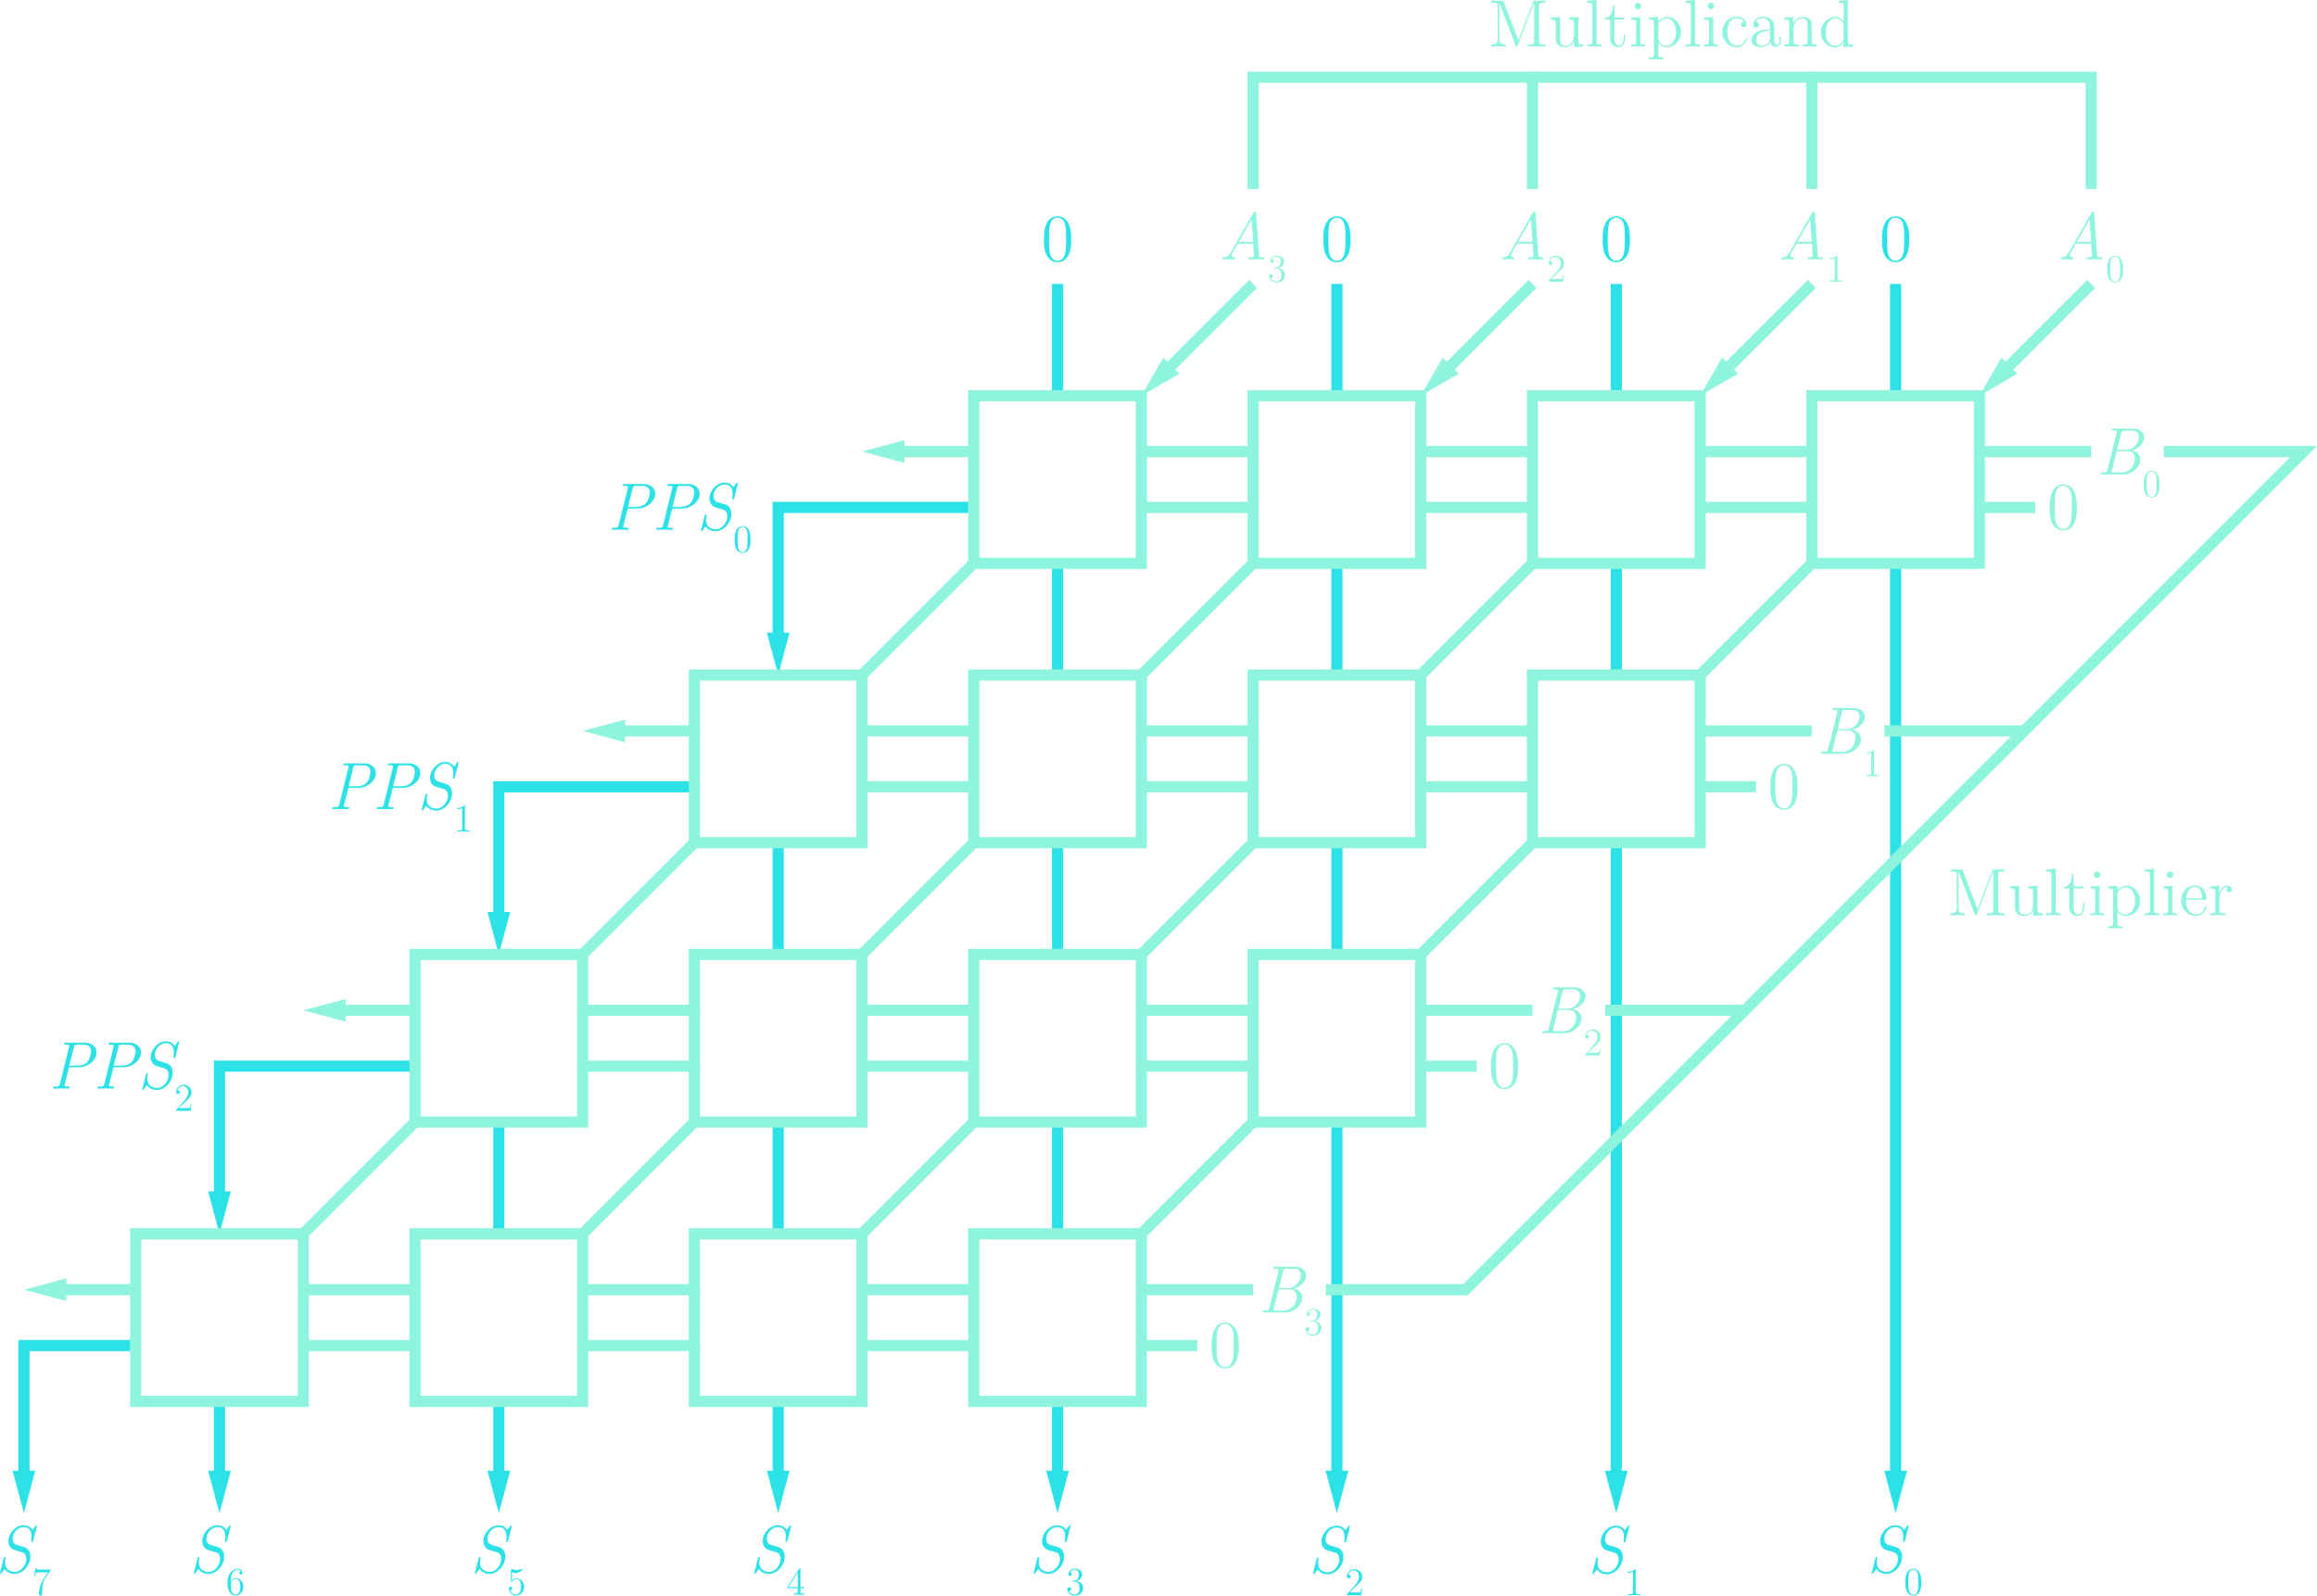 <?xml version="1.0" encoding="utf-8"?>
<!-- Generator: Adobe Illustrator 23.0.3, SVG Export Plug-In . SVG Version: 6.00 Build 0)  -->
<svg version="1.1" xmlns="http://www.w3.org/2000/svg" xmlns:xlink="http://www.w3.org/1999/xlink" x="0px" y="0px"
	 viewBox="0 0 414.697 285.568" style="enable-background:new 0 0 414.697 285.568;" xml:space="preserve">
<style type="text/css">
	.st0{fill:none;stroke:#8FF4DD;stroke-width:2;stroke-miterlimit:10;}
	.st1{fill:none;stroke:#2DE2E6;stroke-width:2;stroke-miterlimit:10;}
	.st2{fill:#2DE2E6;}
	.st3{fill:#8FF4DD;}
</style>
<g id="Layer_2">
	<line class="st0" x1="324.283" y1="100.817" x2="304.283" y2="120.817"/>
	<line class="st0" x1="274.283" y1="150.817" x2="254.283" y2="170.817"/>
	<line class="st0" x1="224.283" y1="200.817" x2="204.283" y2="220.817"/>
	<line class="st0" x1="274.283" y1="100.817" x2="254.283" y2="120.817"/>
	<line class="st0" x1="224.283" y1="150.817" x2="204.283" y2="170.817"/>
	<line class="st0" x1="174.283" y1="200.817" x2="154.283" y2="220.817"/>
	<line class="st0" x1="224.283" y1="100.817" x2="204.283" y2="120.817"/>
	<line class="st0" x1="174.283" y1="150.817" x2="154.283" y2="170.817"/>
	<g>
		<g>
			<line class="st1" x1="39.283" y1="250.817" x2="39.283" y2="264.616"/>
			<g>
				<polygon class="st2" points="37.25,263.229 39.283,270.817 41.317,263.229 				"/>
			</g>
		</g>
	</g>
	<g>
		<g>
			<line class="st1" x1="89.283" y1="250.817" x2="89.283" y2="264.616"/>
			<g>
				<polygon class="st2" points="87.25,263.229 89.283,270.817 91.317,263.229 				"/>
			</g>
		</g>
	</g>
	<g>
		<g>
			<line class="st1" x1="139.283" y1="250.817" x2="139.283" y2="264.616"/>
			<g>
				<polygon class="st2" points="137.25,263.229 139.283,270.817 141.317,263.229 				"/>
			</g>
		</g>
	</g>
	<g>
		<g>
			<line class="st1" x1="189.283" y1="250.817" x2="189.283" y2="264.616"/>
			<g>
				<polygon class="st2" points="187.25,263.229 189.283,270.817 191.317,263.229 				"/>
			</g>
		</g>
	</g>
	<line class="st0" x1="124.283" y1="200.817" x2="104.283" y2="220.817"/>
	<line class="st0" x1="174.283" y1="100.817" x2="154.283" y2="120.817"/>
	<line class="st0" x1="124.283" y1="150.817" x2="104.283" y2="170.817"/>
	<line class="st0" x1="74.283" y1="200.817" x2="54.283" y2="220.817"/>
	<g>
		<g>
			<line class="st0" x1="374.283" y1="50.817" x2="358.668" y2="66.432"/>
			<g>
				<polygon class="st3" points="358.211,64.013 354.283,70.817 361.087,66.889 				"/>
			</g>
		</g>
	</g>
	<g>
		<g>
			<line class="st0" x1="324.283" y1="50.817" x2="308.668" y2="66.432"/>
			<g>
				<polygon class="st3" points="308.211,64.013 304.283,70.817 311.087,66.889 				"/>
			</g>
		</g>
	</g>
	<g>
		<g>
			<line class="st0" x1="274.283" y1="50.817" x2="258.668" y2="66.432"/>
			<g>
				<polygon class="st3" points="258.211,64.013 254.283,70.817 261.087,66.889 				"/>
			</g>
		</g>
	</g>
	<g>
		<g>
			<line class="st0" x1="224.283" y1="50.817" x2="208.668" y2="66.432"/>
			<g>
				<polygon class="st3" points="208.211,64.013 204.283,70.817 211.087,66.889 				"/>
			</g>
		</g>
	</g>
	<line class="st1" x1="89.283" y1="200.817" x2="89.283" y2="220.817"/>
	<line class="st1" x1="139.283" y1="200.817" x2="139.283" y2="220.817"/>
	<line class="st1" x1="189.283" y1="200.817" x2="189.283" y2="220.817"/>
	<line class="st1" x1="139.283" y1="150.817" x2="139.283" y2="170.817"/>
	<line class="st1" x1="189.283" y1="150.817" x2="189.283" y2="170.817"/>
	<line class="st1" x1="239.283" y1="150.817" x2="239.283" y2="170.817"/>
	<line class="st1" x1="189.283" y1="100.817" x2="189.283" y2="120.817"/>
	<line class="st1" x1="239.283" y1="100.817" x2="239.283" y2="120.817"/>
	<line class="st1" x1="289.283" y1="100.817" x2="289.283" y2="120.817"/>
	<line class="st1" x1="189.283" y1="50.817" x2="189.283" y2="70.817"/>
	<line class="st1" x1="239.283" y1="50.817" x2="239.283" y2="70.817"/>
	<line class="st1" x1="289.283" y1="50.817" x2="289.283" y2="70.817"/>
	<line class="st1" x1="339.283" y1="50.817" x2="339.283" y2="70.817"/>
	<line class="st0" x1="354.283" y1="80.817" x2="374.283" y2="80.817"/>
	<line class="st0" x1="354.283" y1="90.817" x2="364.283" y2="90.817"/>
	<line class="st0" x1="304.283" y1="130.817" x2="324.283" y2="130.817"/>
	<line class="st0" x1="304.283" y1="140.817" x2="314.283" y2="140.817"/>
	<g>
		<g>
			<line class="st1" x1="339.283" y1="100.817" x2="339.283" y2="264.616"/>
			<g>
				<polygon class="st2" points="337.25,263.229 339.283,270.817 341.317,263.229 				"/>
			</g>
		</g>
	</g>
	<g>
		<g>
			<line class="st1" x1="289.283" y1="150.817" x2="289.283" y2="264.616"/>
			<g>
				<polygon class="st2" points="287.25,263.229 289.283,270.817 291.317,263.229 				"/>
			</g>
		</g>
	</g>
	<g>
		<g>
			<line class="st1" x1="239.283" y1="200.817" x2="239.283" y2="264.616"/>
			<g>
				<polygon class="st2" points="237.25,263.229 239.283,270.817 241.317,263.229 				"/>
			</g>
		</g>
	</g>
	<line class="st0" x1="254.283" y1="180.817" x2="274.283" y2="180.817"/>
	<line class="st0" x1="254.283" y1="190.817" x2="264.283" y2="190.817"/>
	<line class="st0" x1="204.283" y1="230.817" x2="224.283" y2="230.817"/>
	<line class="st0" x1="204.283" y1="240.817" x2="214.283" y2="240.817"/>
	<g>
		<polyline class="st0" points="337.283,130.817 362.283,130.817 412.283,80.817 387.283,80.817 		"/>
		<polyline class="st0" points="362.283,130.817 312.283,180.817 287.283,180.817 		"/>
		<polyline class="st0" points="312.283,180.817 262.283,230.817 237.283,230.817 		"/>
	</g>
	<line class="st0" x1="324.283" y1="80.817" x2="304.283" y2="80.817"/>
	<line class="st0" x1="324.283" y1="90.817" x2="304.283" y2="90.817"/>
	<line class="st0" x1="274.283" y1="80.817" x2="254.283" y2="80.817"/>
	<line class="st0" x1="274.283" y1="90.817" x2="254.283" y2="90.817"/>
	<line class="st0" x1="224.283" y1="80.817" x2="204.283" y2="80.817"/>
	<line class="st0" x1="224.283" y1="90.817" x2="204.283" y2="90.817"/>
	<line class="st0" x1="274.283" y1="130.817" x2="254.283" y2="130.817"/>
	<line class="st0" x1="274.283" y1="140.817" x2="254.283" y2="140.817"/>
	<line class="st0" x1="224.283" y1="130.817" x2="204.283" y2="130.817"/>
	<line class="st0" x1="224.283" y1="140.817" x2="204.283" y2="140.817"/>
	<line class="st0" x1="174.283" y1="130.817" x2="154.283" y2="130.817"/>
	<line class="st0" x1="174.283" y1="140.817" x2="154.283" y2="140.817"/>
	<line class="st0" x1="224.283" y1="180.817" x2="204.283" y2="180.817"/>
	<line class="st0" x1="224.283" y1="190.817" x2="204.283" y2="190.817"/>
	<line class="st0" x1="174.283" y1="180.817" x2="154.283" y2="180.817"/>
	<line class="st0" x1="174.283" y1="190.817" x2="154.283" y2="190.817"/>
	<line class="st0" x1="124.283" y1="180.817" x2="104.283" y2="180.817"/>
	<line class="st0" x1="124.283" y1="190.817" x2="104.283" y2="190.817"/>
	<line class="st0" x1="174.283" y1="230.817" x2="154.283" y2="230.817"/>
	<line class="st0" x1="174.283" y1="240.817" x2="154.283" y2="240.817"/>
	<line class="st0" x1="124.283" y1="230.817" x2="104.283" y2="230.817"/>
	<line class="st0" x1="124.283" y1="240.817" x2="104.283" y2="240.817"/>
	<line class="st0" x1="74.283" y1="230.817" x2="54.283" y2="230.817"/>
	<line class="st0" x1="74.283" y1="240.817" x2="54.283" y2="240.817"/>
	<g>
		<g>
			<polyline class="st1" points="174.283,90.817 139.283,90.817 139.283,114.616 			"/>
			<g>
				<polygon class="st2" points="137.25,113.229 139.283,120.817 141.317,113.229 				"/>
			</g>
		</g>
	</g>
	<g>
		<g>
			<polyline class="st1" points="124.283,140.817 89.283,140.817 89.283,164.616 			"/>
			<g>
				<polygon class="st2" points="87.25,163.229 89.283,170.817 91.317,163.229 				"/>
			</g>
		</g>
	</g>
	<g>
		<g>
			<polyline class="st1" points="74.283,190.817 39.283,190.817 39.283,214.616 			"/>
			<g>
				<polygon class="st2" points="37.25,213.229 39.283,220.817 41.317,213.229 				"/>
			</g>
		</g>
	</g>
	<g>
		<g>
			<polyline class="st1" points="24.283,240.817 4.283,240.817 4.283,264.616 			"/>
			<g>
				<polygon class="st2" points="2.25,263.229 4.283,270.817 6.317,263.229 				"/>
			</g>
		</g>
	</g>
	<g>
		<polyline class="st0" points="224.283,33.817 224.283,13.817 274.283,13.817 274.283,33.817 		"/>
		<polyline class="st0" points="274.283,13.817 324.283,13.817 324.283,33.817 		"/>
		<polyline class="st0" points="324.283,13.817 374.283,13.817 374.283,33.817 		"/>
	</g>
	<g>
		<g>
			<line class="st0" x1="174.283" y1="80.817" x2="160.485" y2="80.817"/>
			<g>
				<polygon class="st3" points="161.872,78.784 154.283,80.817 161.872,82.851 				"/>
			</g>
		</g>
	</g>
	<g>
		<g>
			<line class="st0" x1="124.283" y1="130.817" x2="110.485" y2="130.817"/>
			<g>
				<polygon class="st3" points="111.872,128.784 104.283,130.817 111.872,132.851 				"/>
			</g>
		</g>
	</g>
	<g>
		<g>
			<line class="st0" x1="74.283" y1="180.817" x2="60.485" y2="180.817"/>
			<g>
				<polygon class="st3" points="61.872,178.784 54.283,180.817 61.872,182.851 				"/>
			</g>
		</g>
	</g>
	<g>
		<g>
			<line class="st0" x1="24.283" y1="230.817" x2="10.485" y2="230.817"/>
			<g>
				<polygon class="st3" points="11.872,228.784 4.283,230.817 11.872,232.851 				"/>
			</g>
		</g>
	</g>
</g>
<g id="Layer_1">
	<rect x="174.283" y="70.817" class="st0" width="30" height="30"/>
	<rect x="224.283" y="70.817" class="st0" width="30" height="30"/>
	<rect x="274.283" y="70.817" class="st0" width="30" height="30"/>
	<rect x="324.283" y="70.817" class="st0" width="30" height="30"/>
	<rect x="124.283" y="120.817" class="st0" width="30" height="30"/>
	<rect x="174.283" y="120.817" class="st0" width="30" height="30"/>
	<rect x="224.283" y="120.817" class="st0" width="30" height="30"/>
	<rect x="274.283" y="120.817" class="st0" width="30" height="30"/>
	<rect x="74.283" y="170.817" class="st0" width="30" height="30"/>
	<rect x="124.283" y="170.817" class="st0" width="30" height="30"/>
	<rect x="174.283" y="170.817" class="st0" width="30" height="30"/>
	<rect x="224.283" y="170.817" class="st0" width="30" height="30"/>
	<rect x="24.283" y="220.817" class="st0" width="30" height="30"/>
	<rect x="74.283" y="220.817" class="st0" width="30" height="30"/>
	<rect x="124.283" y="220.817" class="st0" width="30" height="30"/>
	<rect x="174.283" y="220.817" class="st0" width="30" height="30"/>
</g>
<g id="Layer_3">
	<g>
		<path class="st2" d="M337.65,281.676c-0.947,0-1.486-0.384-1.811-0.875l-0.54,0.72
			c-0.12,0.144-0.132,0.156-0.18,0.156c0,0-0.12,0-0.12-0.108c0-0.036,0.024-0.132,0.036-0.168
			l0.624-2.495c0.048-0.192,0.071-0.204,0.203-0.204c0.061,0,0.156,0,0.156,0.108l-0.012,0.096
			c-0.072,0.288-0.096,0.612-0.096,0.731c0,1.224,0.852,1.691,1.774,1.691
			c1.092,0,2.027-1.235,2.027-2.327c0-0.54-0.216-1.007-0.72-1.175l-0.731-0.216
			c-0.828-0.24-1.044-0.3-1.296-0.576c-0.432-0.468-0.455-0.959-0.455-1.223
			c0-1.439,1.319-2.831,2.723-2.831c0.216,0,1.103,0,1.547,0.852l0.539-0.72
			c0.097-0.132,0.133-0.132,0.168-0.132c0,0,0.12,0,0.12,0.108c0,0.036-0.023,0.132-0.036,0.168
			l-0.623,2.495c-0.048,0.192-0.072,0.204-0.204,0.204c-0.084,0-0.168,0-0.168-0.12
			c0,0,0-0.036,0.024-0.108c0.048-0.348,0.048-0.552,0.048-0.708c0-0.372,0-1.715-1.439-1.715
			c-1.008,0-1.955,1.043-1.955,2.075c0,0.899,0.563,1.067,0.947,1.175l1.164,0.348
			c0.6,0.192,1.079,0.731,1.079,1.679C340.445,280.141,339.102,281.676,337.65,281.676z"/>
		<path class="st2" d="M343.602,284.799c-0.202,0.405-0.552,0.769-1.16,0.769
			c-0.363,0-0.846-0.168-1.118-0.699c-0.251-0.496-0.301-1.006-0.301-1.684
			c0-0.755,0.07-1.188,0.266-1.628c0.259-0.58,0.755-0.783,1.16-0.783
			c0.343,0,0.846,0.154,1.133,0.734c0.251,0.531,0.286,1.097,0.286,1.677
			C343.867,283.59,343.854,284.275,343.602,284.799z M343.245,281.675
			c-0.133-0.601-0.538-0.762-0.804-0.762c-0.301,0-0.657,0.217-0.775,0.685
			c-0.112,0.412-0.112,0.93-0.112,1.502c0,0.489,0,1.021,0.077,1.44
			c0.133,0.762,0.587,0.887,0.811,0.887c0.245,0,0.685-0.133,0.817-0.901
			c0.077-0.426,0.077-0.958,0.077-1.426C343.336,282.625,343.336,282.073,343.245,281.675z"/>
	</g>
	<g>
		<path class="st3" d="M380.054,84.907h-3.802c-0.191,0-0.288,0-0.288-0.12
			c0-0.228,0.108-0.228,0.324-0.228c0.731,0,0.804-0.096,0.911-0.516l1.644-6.608
			c0.023-0.072,0.023-0.108,0.023-0.18c0-0.192-0.335-0.192-0.635-0.192c-0.229,0-0.312,0-0.312-0.12
			c0-0.228,0.108-0.228,0.324-0.228h3.562c1.308,0,1.967,0.779,1.967,1.619
			c0,1.055-1.055,2.039-2.338,2.291c0.936,0.12,1.643,0.708,1.643,1.643
			C383.076,83.54,381.697,84.907,380.054,84.907z M380.894,80.77h-2.051l-0.84,3.406
			c-0.048,0.168-0.048,0.192-0.048,0.24c0,0.132,0.012,0.144,0.36,0.144h1.475
			c1.271,0,2.303-1.175,2.303-2.435C382.093,81.513,381.829,80.77,380.894,80.77z M381.649,77.063
			h-1.403c-0.396,0-0.479,0-0.588,0.456l-0.743,3.01h1.57c1.368,0,2.315-1.211,2.315-2.255
			C382.801,77.771,382.597,77.063,381.649,77.063z"/>
		<path class="st3" d="M386.258,88.281c-0.202,0.405-0.552,0.769-1.16,0.769
			c-0.363,0-0.846-0.168-1.118-0.699c-0.251-0.496-0.301-1.006-0.301-1.684
			c0-0.755,0.07-1.188,0.266-1.628c0.259-0.58,0.755-0.783,1.16-0.783
			c0.343,0,0.846,0.154,1.133,0.734c0.251,0.531,0.286,1.097,0.286,1.677
			C386.523,87.072,386.51,87.757,386.258,88.281z M385.901,85.157
			c-0.133-0.601-0.538-0.762-0.804-0.762c-0.301,0-0.657,0.217-0.775,0.685
			c-0.112,0.413-0.112,0.93-0.112,1.502c0,0.489,0,1.021,0.077,1.44
			c0.133,0.762,0.587,0.887,0.811,0.887c0.245,0,0.685-0.133,0.817-0.901
			c0.077-0.426,0.077-0.958,0.077-1.426C385.992,86.108,385.992,85.556,385.901,85.157z"/>
	</g>
	<g>
		<path class="st3" d="M371.268,93.612c-0.348,0.696-0.947,1.319-1.99,1.319
			c-0.624,0-1.451-0.288-1.919-1.199c-0.433-0.852-0.516-1.727-0.516-2.891
			c0-1.295,0.119-2.039,0.455-2.794c0.444-0.996,1.296-1.343,1.991-1.343
			c0.588,0,1.451,0.264,1.942,1.259c0.433,0.912,0.492,1.883,0.492,2.878
			C371.724,91.537,371.699,92.712,371.268,93.612z M370.656,88.251
			c-0.228-1.032-0.924-1.308-1.379-1.308c-0.516,0-1.128,0.372-1.332,1.175
			c-0.191,0.708-0.191,1.595-0.191,2.579c0,0.84,0,1.751,0.132,2.471
			c0.228,1.307,1.008,1.523,1.392,1.523c0.419,0,1.175-0.228,1.403-1.547
			c0.132-0.731,0.132-1.643,0.132-2.447C370.812,89.882,370.812,88.935,370.656,88.251z"/>
	</g>
	<g>
		<path class="st2" d="M287.65,281.75c-0.947,0-1.486-0.384-1.811-0.875l-0.54,0.72
			c-0.12,0.144-0.132,0.156-0.18,0.156c0,0-0.12,0-0.12-0.108c0-0.036,0.024-0.132,0.036-0.168
			l0.624-2.495c0.048-0.192,0.071-0.204,0.203-0.204c0.061,0,0.156,0,0.156,0.108l-0.012,0.096
			c-0.072,0.288-0.096,0.612-0.096,0.731c0,1.224,0.852,1.691,1.774,1.691
			c1.092,0,2.027-1.235,2.027-2.327c0-0.54-0.216-1.007-0.72-1.175l-0.731-0.216
			c-0.828-0.24-1.044-0.3-1.296-0.576c-0.432-0.468-0.455-0.959-0.455-1.223
			c0-1.439,1.319-2.831,2.723-2.831c0.216,0,1.103,0,1.547,0.852l0.539-0.72
			c0.097-0.132,0.133-0.132,0.168-0.132c0,0,0.12,0,0.12,0.108c0,0.036-0.023,0.132-0.036,0.168
			l-0.623,2.495c-0.048,0.192-0.072,0.204-0.204,0.204c-0.084,0-0.168,0-0.168-0.12
			c0,0,0-0.036,0.024-0.108c0.048-0.348,0.048-0.552,0.048-0.708c0-0.372,0-1.715-1.439-1.715
			c-1.008,0-1.955,1.043-1.955,2.075c0,0.899,0.563,1.067,0.947,1.175l1.164,0.348
			c0.6,0.192,1.079,0.731,1.079,1.679C290.445,280.215,289.102,281.75,287.65,281.75z"/>
		<path class="st2" d="M292.512,285.48c-0.23,0-0.909,0-1.098,0.014v-0.203h0.217
			c0.615,0,0.636-0.084,0.636-0.335v-3.641c-0.384,0.182-0.733,0.182-0.895,0.182v-0.203
			c0.72,0,1.069-0.258,1.237-0.447c0.14,0,0.14,0.007,0.14,0.168v3.941
			c0,0.251,0.021,0.335,0.636,0.335h0.217v0.203C293.413,285.48,292.742,285.48,292.512,285.48z"/>
	</g>
	<g>
		<path class="st3" d="M330.054,134.907h-3.802c-0.191,0-0.288,0-0.288-0.12
			c0-0.228,0.108-0.228,0.324-0.228c0.731,0,0.804-0.096,0.911-0.516l1.644-6.608
			c0.023-0.072,0.023-0.108,0.023-0.18c0-0.192-0.335-0.192-0.635-0.192c-0.229,0-0.312,0-0.312-0.12
			c0-0.228,0.108-0.228,0.324-0.228h3.562c1.308,0,1.967,0.779,1.967,1.619
			c0,1.055-1.055,2.039-2.338,2.291c0.936,0.12,1.643,0.708,1.643,1.643
			C333.076,133.54,331.697,134.907,330.054,134.907z M330.894,130.77h-2.051l-0.84,3.406
			c-0.048,0.168-0.048,0.192-0.048,0.24c0,0.132,0.012,0.144,0.36,0.144h1.475
			c1.271,0,2.303-1.175,2.303-2.435C332.093,131.513,331.829,130.77,330.894,130.77z M331.649,127.063
			h-1.403c-0.396,0-0.479,0-0.588,0.456l-0.743,3.01h1.57c1.368,0,2.315-1.211,2.315-2.255
			C332.801,127.771,332.597,127.063,331.649,127.063z"/>
		<path class="st3" d="M335.168,138.889c-0.23,0-0.909,0-1.098,0.014v-0.203h0.217
			c0.615,0,0.636-0.084,0.636-0.335v-3.641c-0.384,0.182-0.733,0.182-0.895,0.182v-0.203
			c0.72,0,1.069-0.258,1.237-0.447c0.14,0,0.14,0.007,0.14,0.168v3.941
			c0,0.251,0.021,0.335,0.636,0.335h0.217v0.203C336.069,138.889,335.398,138.889,335.168,138.889z"/>
	</g>
	<g>
		<path class="st3" d="M321.268,143.612c-0.348,0.696-0.947,1.319-1.99,1.319
			c-0.624,0-1.451-0.288-1.919-1.199c-0.433-0.852-0.516-1.727-0.516-2.891
			c0-1.295,0.119-2.039,0.455-2.794c0.444-0.996,1.296-1.343,1.991-1.343
			c0.588,0,1.451,0.264,1.942,1.259c0.433,0.912,0.492,1.883,0.492,2.878
			C321.724,141.537,321.699,142.712,321.268,143.612z M320.656,138.251
			c-0.228-1.032-0.924-1.308-1.379-1.308c-0.516,0-1.128,0.372-1.332,1.175
			c-0.191,0.708-0.191,1.595-0.191,2.579c0,0.84,0,1.751,0.132,2.471
			c0.228,1.307,1.008,1.523,1.392,1.523c0.419,0,1.175-0.228,1.403-1.547
			c0.132-0.731,0.132-1.643,0.132-2.447C320.812,139.882,320.812,138.935,320.656,138.251z"/>
	</g>
	<g>
		<path class="st2" d="M237.65,281.75c-0.947,0-1.486-0.384-1.811-0.875l-0.54,0.72
			c-0.12,0.144-0.132,0.156-0.18,0.156c0,0-0.12,0-0.12-0.108c0-0.036,0.024-0.132,0.036-0.168
			l0.624-2.495c0.048-0.192,0.071-0.204,0.203-0.204c0.061,0,0.156,0,0.156,0.108l-0.012,0.096
			c-0.072,0.288-0.096,0.612-0.096,0.731c0,1.224,0.852,1.691,1.774,1.691
			c1.092,0,2.027-1.235,2.027-2.327c0-0.54-0.216-1.007-0.72-1.175l-0.731-0.216
			c-0.828-0.24-1.044-0.3-1.296-0.576c-0.432-0.468-0.455-0.959-0.455-1.223
			c0-1.439,1.319-2.831,2.723-2.831c0.216,0,1.103,0,1.547,0.852l0.539-0.72
			c0.097-0.132,0.133-0.132,0.168-0.132c0,0,0.12,0,0.12,0.108c0,0.036-0.023,0.132-0.036,0.168
			l-0.623,2.495c-0.048,0.192-0.072,0.204-0.204,0.204c-0.084,0-0.168,0-0.168-0.12
			c0,0,0-0.036,0.024-0.108c0.048-0.348,0.048-0.552,0.048-0.708c0-0.372,0-1.715-1.439-1.715
			c-1.008,0-1.955,1.043-1.955,2.075c0,0.899,0.563,1.067,0.947,1.175l1.164,0.348
			c0.6,0.192,1.079,0.731,1.079,1.679C240.445,280.215,239.102,281.75,237.65,281.75z"/>
		<path class="st2" d="M243.63,285.494h-2.551v-0.167l1.411-1.58c0.398-0.447,0.741-0.964,0.741-1.559
			c0-0.643-0.363-1.139-0.958-1.139c-0.454,0-0.831,0.322-0.964,0.797
			c0.021-0.007,0.035-0.007,0.098-0.007c0.195,0,0.328,0.133,0.328,0.328
			c0,0.224-0.182,0.329-0.328,0.329c-0.021,0-0.328,0-0.328-0.356c0-0.601,0.475-1.293,1.285-1.293
			c0.812,0,1.447,0.538,1.447,1.342c0,0.692-0.392,1.055-1.454,2.034
			c-0.182,0.168-0.607,0.615-0.797,0.776h1.293c0.21,0,0.608,0,0.657-0.063
			c0.07-0.112,0.126-0.496,0.146-0.615h0.154L243.63,285.494z"/>
	</g>
	<g>
		<path class="st3" d="M280.054,184.907h-3.802c-0.191,0-0.288,0-0.288-0.12
			c0-0.228,0.108-0.228,0.324-0.228c0.731,0,0.804-0.096,0.911-0.516l1.644-6.608
			c0.023-0.072,0.023-0.108,0.023-0.18c0-0.192-0.335-0.192-0.635-0.192c-0.229,0-0.312,0-0.312-0.12
			c0-0.228,0.108-0.228,0.324-0.228h3.562c1.308,0,1.967,0.779,1.967,1.619
			c0,1.055-1.055,2.039-2.338,2.291c0.936,0.12,1.643,0.708,1.643,1.643
			C283.076,183.54,281.697,184.907,280.054,184.907z M280.894,180.77h-2.051l-0.84,3.406
			c-0.048,0.168-0.048,0.192-0.048,0.24c0,0.132,0.012,0.144,0.36,0.144h1.475
			c1.271,0,2.303-1.175,2.303-2.435C282.093,181.513,281.829,180.77,280.894,180.77z M281.649,177.063
			h-1.403c-0.396,0-0.479,0-0.588,0.456l-0.743,3.01h1.57c1.368,0,2.315-1.211,2.315-2.255
			C282.801,177.771,282.597,177.063,281.649,177.063z"/>
		<path class="st3" d="M286.286,188.903h-2.551v-0.168l1.411-1.579c0.398-0.447,0.741-0.964,0.741-1.559
			c0-0.643-0.363-1.139-0.958-1.139c-0.454,0-0.831,0.322-0.964,0.797
			c0.021-0.007,0.035-0.007,0.098-0.007c0.195,0,0.328,0.132,0.328,0.328
			c0,0.224-0.182,0.329-0.328,0.329c-0.021,0-0.328,0-0.328-0.356c0-0.601,0.475-1.293,1.285-1.293
			c0.812,0,1.447,0.538,1.447,1.342c0,0.692-0.392,1.055-1.454,2.034
			c-0.182,0.168-0.607,0.615-0.797,0.776h1.293c0.21,0,0.608,0,0.657-0.063
			c0.07-0.112,0.126-0.496,0.146-0.615h0.154L286.286,188.903z"/>
	</g>
	<g>
		<path class="st3" d="M271.268,193.612c-0.348,0.696-0.947,1.319-1.99,1.319
			c-0.624,0-1.451-0.288-1.919-1.199c-0.433-0.852-0.516-1.727-0.516-2.891
			c0-1.295,0.119-2.039,0.455-2.794c0.444-0.996,1.296-1.343,1.991-1.343
			c0.588,0,1.451,0.264,1.942,1.259c0.433,0.912,0.492,1.883,0.492,2.878
			C271.724,191.537,271.699,192.712,271.268,193.612z M270.656,188.251
			c-0.228-1.032-0.924-1.308-1.379-1.308c-0.516,0-1.128,0.372-1.332,1.175
			c-0.191,0.708-0.191,1.595-0.191,2.579c0,0.84,0,1.751,0.132,2.471
			c0.228,1.307,1.008,1.523,1.392,1.523c0.419,0,1.175-0.228,1.403-1.547
			c0.132-0.731,0.132-1.643,0.132-2.447C270.812,189.882,270.812,188.935,270.656,188.251z"/>
	</g>
	<g>
		<path class="st2" d="M187.65,281.677c-0.947,0-1.486-0.385-1.811-0.876l-0.54,0.72
			c-0.12,0.144-0.132,0.156-0.18,0.156c0,0-0.12,0-0.12-0.108c0-0.036,0.024-0.132,0.036-0.168
			l0.624-2.495c0.048-0.191,0.071-0.203,0.203-0.203c0.061,0,0.156,0,0.156,0.107l-0.012,0.096
			c-0.072,0.288-0.096,0.612-0.096,0.732c0,1.223,0.852,1.69,1.774,1.69
			c1.092,0,2.027-1.235,2.027-2.327c0-0.539-0.216-1.007-0.72-1.175l-0.731-0.216
			c-0.828-0.24-1.044-0.3-1.296-0.576c-0.432-0.467-0.455-0.959-0.455-1.223
			c0-1.439,1.319-2.83,2.723-2.83c0.216,0,1.103,0,1.547,0.852l0.539-0.721
			c0.097-0.131,0.133-0.131,0.168-0.131c0,0,0.12,0,0.12,0.107c0,0.036-0.023,0.132-0.036,0.168
			l-0.623,2.494c-0.048,0.192-0.072,0.204-0.204,0.204c-0.084,0-0.168,0-0.168-0.12
			c0,0,0-0.035,0.024-0.107c0.048-0.348,0.048-0.552,0.048-0.707c0-0.373,0-1.716-1.439-1.716
			c-1.008,0-1.955,1.044-1.955,2.075c0,0.899,0.563,1.067,0.947,1.176l1.164,0.348
			c0.6,0.191,1.079,0.73,1.079,1.679C190.445,280.142,189.102,281.677,187.65,281.677z"/>
		<path class="st2" d="M192.421,285.567c-0.776,0-1.398-0.51-1.398-1.133c0-0.266,0.182-0.363,0.35-0.363
			c0.196,0,0.343,0.141,0.343,0.343c0,0.251-0.203,0.378-0.427,0.343
			c0.203,0.461,0.776,0.621,1.111,0.621c0.343,0,0.817-0.244,0.817-1.16
			c0-0.67-0.265-1.16-0.859-1.16h-0.321c-0.126,0-0.161,0-0.161-0.069
			c0-0.063,0.028-0.069,0.147-0.077l0.209-0.021c0.189-0.007,0.427-0.028,0.637-0.335
			c0.202-0.301,0.224-0.692,0.224-0.825c0-0.685-0.455-0.79-0.686-0.79
			c-0.034,0-0.691,0-0.957,0.476c0.021-0.007,0.035-0.007,0.077-0.007
			c0.153,0,0.321,0.098,0.321,0.321c0,0.21-0.168,0.314-0.314,0.314
			c-0.105,0-0.321-0.056-0.321-0.335c0-0.511,0.517-0.938,1.216-0.938c0.678,0,1.251,0.406,1.251,0.958
			c0,0.545-0.392,1.056-1,1.229c0.671,0.119,1.188,0.623,1.188,1.266
			C193.867,284.931,193.252,285.567,192.421,285.567z"/>
	</g>
	<g>
		<path class="st3" d="M230.054,234.907h-3.802c-0.191,0-0.288,0-0.288-0.12
			c0-0.228,0.108-0.228,0.324-0.228c0.731,0,0.804-0.096,0.911-0.516l1.644-6.608
			c0.023-0.072,0.023-0.108,0.023-0.18c0-0.192-0.335-0.192-0.635-0.192c-0.229,0-0.312,0-0.312-0.12
			c0-0.228,0.108-0.228,0.324-0.228h3.562c1.308,0,1.967,0.779,1.967,1.619
			c0,1.055-1.055,2.039-2.338,2.291c0.936,0.12,1.643,0.708,1.643,1.643
			C233.076,233.54,231.697,234.907,230.054,234.907z M230.894,230.77h-2.051l-0.84,3.406
			c-0.048,0.168-0.048,0.192-0.048,0.24c0,0.132,0.012,0.144,0.36,0.144h1.475
			c1.271,0,2.303-1.175,2.303-2.435C232.093,231.513,231.829,230.77,230.894,230.77z M231.649,227.063
			h-1.403c-0.396,0-0.479,0-0.588,0.456l-0.743,3.01h1.57c1.368,0,2.315-1.211,2.315-2.255
			C232.801,227.771,232.597,227.063,231.649,227.063z"/>
		<path class="st3" d="M235.077,239.05c-0.776,0-1.398-0.51-1.398-1.132c0-0.266,0.182-0.363,0.35-0.363
			c0.196,0,0.343,0.14,0.343,0.342c0,0.251-0.203,0.377-0.427,0.342
			c0.203,0.461,0.776,0.622,1.111,0.622c0.343,0,0.817-0.245,0.817-1.16
			c0-0.671-0.265-1.16-0.859-1.16h-0.321c-0.126,0-0.161,0-0.161-0.07
			c0-0.063,0.028-0.07,0.147-0.077l0.209-0.021c0.189-0.007,0.427-0.028,0.637-0.335
			c0.202-0.301,0.224-0.692,0.224-0.825c0-0.685-0.455-0.79-0.686-0.79
			c-0.034,0-0.691,0-0.957,0.475c0.021-0.007,0.035-0.007,0.077-0.007
			c0.153,0,0.321,0.098,0.321,0.321c0,0.209-0.168,0.314-0.314,0.314
			c-0.105,0-0.321-0.056-0.321-0.335c0-0.51,0.517-0.937,1.216-0.937
			c0.678,0,1.251,0.405,1.251,0.958c0,0.545-0.392,1.055-1,1.23c0.671,0.119,1.188,0.622,1.188,1.265
			C236.523,238.414,235.908,239.05,235.077,239.05z"/>
	</g>
	<g>
		<path class="st3" d="M221.268,243.612c-0.348,0.696-0.947,1.319-1.99,1.319
			c-0.624,0-1.451-0.288-1.919-1.199c-0.433-0.852-0.516-1.727-0.516-2.891
			c0-1.295,0.119-2.039,0.455-2.794c0.444-0.996,1.296-1.343,1.991-1.343
			c0.588,0,1.451,0.264,1.942,1.259c0.433,0.912,0.492,1.883,0.492,2.878
			C221.724,241.537,221.699,242.712,221.268,243.612z M220.656,238.251
			c-0.228-1.032-0.924-1.308-1.379-1.308c-0.516,0-1.128,0.372-1.332,1.175
			c-0.191,0.708-0.191,1.595-0.191,2.579c0,0.84,0,1.751,0.132,2.471
			c0.228,1.307,1.008,1.523,1.392,1.523c0.419,0,1.175-0.228,1.403-1.547
			c0.132-0.731,0.132-1.643,0.132-2.447C220.812,239.882,220.812,238.935,220.656,238.251z"/>
	</g>
	<g>
		<path class="st2" d="M341.268,45.612c-0.348,0.696-0.947,1.319-1.99,1.319
			c-0.624,0-1.451-0.288-1.919-1.199c-0.432-0.852-0.516-1.727-0.516-2.891
			c0-1.295,0.119-2.039,0.455-2.794c0.444-0.996,1.296-1.343,1.991-1.343
			c0.588,0,1.451,0.264,1.942,1.259c0.433,0.912,0.492,1.883,0.492,2.878
			C341.724,43.537,341.699,44.712,341.268,45.612z M340.656,40.25
			c-0.228-1.031-0.924-1.307-1.379-1.307c-0.516,0-1.128,0.372-1.332,1.175
			c-0.191,0.708-0.191,1.595-0.191,2.579c0,0.84,0,1.751,0.132,2.471
			c0.228,1.307,1.008,1.523,1.392,1.523c0.419,0,1.175-0.228,1.403-1.547
			c0.132-0.731,0.132-1.643,0.132-2.447C340.812,41.882,340.812,40.935,340.656,40.25z"/>
	</g>
	<g>
		<path class="st2" d="M137.65,281.677c-0.947,0-1.486-0.385-1.811-0.876l-0.54,0.72
			c-0.12,0.144-0.132,0.156-0.18,0.156c0,0-0.12,0-0.12-0.108c0-0.036,0.024-0.132,0.036-0.168
			l0.624-2.495c0.048-0.191,0.071-0.203,0.203-0.203c0.061,0,0.156,0,0.156,0.107l-0.012,0.096
			c-0.072,0.288-0.096,0.612-0.096,0.732c0,1.223,0.852,1.69,1.774,1.69
			c1.092,0,2.027-1.235,2.027-2.327c0-0.539-0.216-1.007-0.72-1.175l-0.731-0.216
			c-0.828-0.24-1.044-0.3-1.296-0.576c-0.432-0.467-0.455-0.959-0.455-1.223
			c0-1.439,1.319-2.83,2.723-2.83c0.216,0,1.103,0,1.547,0.852l0.539-0.721
			c0.097-0.131,0.133-0.131,0.168-0.131c0,0,0.12,0,0.12,0.107c0,0.036-0.023,0.132-0.036,0.168
			l-0.623,2.494c-0.048,0.192-0.072,0.204-0.204,0.204c-0.084,0-0.168,0-0.168-0.12
			c0,0,0-0.035,0.024-0.107c0.048-0.348,0.048-0.552,0.048-0.707c0-0.373,0-1.716-1.439-1.716
			c-1.008,0-1.955,1.044-1.955,2.075c0,0.899,0.563,1.067,0.947,1.176l1.164,0.348
			c0.6,0.191,1.079,0.73,1.079,1.679C140.445,280.142,139.102,281.677,137.65,281.677z"/>
		<path class="st2" d="M143.259,284.253v0.637c0,0.258,0.021,0.328,0.524,0.328h0.14v0.203
			c-0.16-0.015-0.72-0.015-0.915-0.015c-0.196,0-0.748,0-0.909,0.015v-0.203h0.141
			c0.51,0,0.523-0.07,0.523-0.328v-0.637h-1.838v-0.202l2.104-3.264
			c0.056-0.084,0.077-0.084,0.133-0.084c0.098,0,0.098,0.035,0.098,0.168v3.18h0.706v0.202H143.259z
			 M142.798,281.416l-1.698,2.635h1.698V281.416z"/>
	</g>
	<g>
		<path class="st2" d="M87.65,281.677c-0.947,0-1.486-0.385-1.811-0.876l-0.54,0.72
			c-0.12,0.144-0.132,0.156-0.18,0.156c0,0-0.12,0-0.12-0.108c0-0.036,0.024-0.132,0.036-0.168
			l0.624-2.495c0.048-0.191,0.071-0.203,0.203-0.203c0.061,0,0.156,0,0.156,0.107l-0.012,0.096
			c-0.072,0.288-0.096,0.612-0.096,0.732c0,1.223,0.852,1.69,1.774,1.69
			c1.092,0,2.027-1.235,2.027-2.327c0-0.539-0.216-1.007-0.72-1.175l-0.731-0.216
			c-0.828-0.24-1.044-0.3-1.296-0.576c-0.432-0.467-0.455-0.959-0.455-1.223
			c0-1.439,1.319-2.83,2.723-2.83c0.216,0,1.103,0,1.547,0.852l0.539-0.721
			c0.097-0.131,0.133-0.131,0.168-0.131c0,0,0.12,0,0.12,0.107c0,0.036-0.023,0.132-0.036,0.168
			l-0.623,2.494c-0.048,0.192-0.072,0.204-0.204,0.204c-0.084,0-0.168,0-0.168-0.12
			c0,0,0-0.035,0.024-0.107c0.048-0.348,0.048-0.552,0.048-0.707c0-0.373,0-1.716-1.439-1.716
			c-1.008,0-1.955,1.044-1.955,2.075c0,0.899,0.563,1.067,0.947,1.176l1.164,0.348
			c0.6,0.191,1.079,0.73,1.079,1.679C90.445,280.142,89.102,281.677,87.65,281.677z"/>
		<path class="st2" d="M92.33,285.567c-0.776,0-1.251-0.678-1.251-1.271c0-0.273,0.182-0.336,0.308-0.336
			c0.174,0,0.307,0.111,0.307,0.307c0,0.238-0.188,0.309-0.307,0.309
			c-0.035,0-0.077-0.008-0.112-0.021c0.126,0.51,0.58,0.824,1.041,0.824
			c0.308,0,0.58-0.174,0.734-0.426c0.195-0.314,0.195-0.713,0.195-0.979s-0.007-0.607-0.126-0.881
			c-0.056-0.118-0.237-0.461-0.607-0.461c-0.35,0-0.678,0.168-0.874,0.455
			c-0.069,0.083-0.077,0.09-0.111,0.09c-0.084,0-0.084-0.041-0.084-0.168v-2.075
			c0-0.112,0-0.153,0.056-0.153c0,0,0.021,0,0.07,0.021c0.133,0.056,0.461,0.196,0.922,0.196
			c0.182,0,0.518-0.021,0.909-0.189c0.062-0.027,0.091-0.027,0.091-0.027
			c0.041,0,0.056,0.035,0.056,0.062c0,0.098-0.503,0.678-1.293,0.678
			c-0.077,0-0.321-0.007-0.622-0.104v1.446c0.182-0.195,0.489-0.37,0.888-0.37
			c0.733,0,1.293,0.692,1.293,1.523C93.812,284.903,93.119,285.567,92.33,285.567z"/>
	</g>
	<g>
		<path class="st2" d="M37.338,281.677c-0.947,0-1.486-0.385-1.811-0.876l-0.54,0.72
			c-0.12,0.144-0.132,0.156-0.18,0.156c0,0-0.12,0-0.12-0.108c0-0.036,0.024-0.132,0.036-0.168
			l0.624-2.495c0.048-0.191,0.071-0.203,0.203-0.203c0.061,0,0.156,0,0.156,0.107l-0.012,0.096
			c-0.072,0.288-0.096,0.612-0.096,0.732c0,1.223,0.852,1.69,1.774,1.69
			c1.092,0,2.027-1.235,2.027-2.327c0-0.539-0.216-1.007-0.72-1.175l-0.731-0.216
			c-0.828-0.24-1.044-0.3-1.296-0.576c-0.432-0.467-0.455-0.959-0.455-1.223
			c0-1.439,1.319-2.83,2.723-2.83c0.216,0,1.103,0,1.547,0.852l0.539-0.721
			c0.097-0.131,0.133-0.131,0.168-0.131c0,0,0.12,0,0.12,0.107c0,0.036-0.023,0.132-0.036,0.168
			l-0.623,2.494c-0.048,0.192-0.072,0.204-0.204,0.204c-0.084,0-0.168,0-0.168-0.12
			c0,0,0-0.035,0.024-0.107c0.048-0.348,0.048-0.552,0.048-0.707c0-0.373,0-1.716-1.439-1.716
			c-1.008,0-1.955,1.044-1.955,2.075c0,0.899,0.563,1.067,0.947,1.176l1.164,0.348
			c0.6,0.191,1.079,0.73,1.079,1.679C40.133,280.142,38.789,281.677,37.338,281.677z"/>
		<path class="st2" d="M42.143,285.567c-0.594,0-1.433-0.434-1.433-2.355c0-1.537,0.923-2.439,1.804-2.439
			c0.607,0,0.873,0.357,0.873,0.721c0,0.202-0.118,0.307-0.293,0.307
			c-0.182,0-0.287-0.133-0.287-0.286c0-0.286,0.266-0.286,0.35-0.286
			c-0.133-0.21-0.385-0.287-0.636-0.287c-0.378,0-1.237,0.279-1.237,2.048v0.188
			c0.07-0.195,0.301-0.733,0.923-0.733c0.698,0,1.349,0.622,1.349,1.552
			C43.555,284.903,42.904,285.567,42.143,285.567z M42.87,283.079c-0.105-0.237-0.308-0.496-0.692-0.496
			c-0.629,0-0.88,0.691-0.88,1.244c0,0.489,0.069,0.832,0.132,1.014
			c0.063,0.146,0.273,0.537,0.713,0.537c0.28,0,0.531-0.118,0.706-0.453
			c0.133-0.266,0.133-0.58,0.133-0.938C42.981,283.688,42.981,283.338,42.87,283.079z"/>
	</g>
	<g>
		<path class="st2" d="M2.65,281.677c-0.947,0-1.486-0.385-1.811-0.876l-0.54,0.72
			c-0.12,0.144-0.132,0.156-0.18,0.156c0,0-0.12,0-0.12-0.108c0-0.036,0.024-0.132,0.036-0.168
			l0.624-2.495c0.048-0.191,0.071-0.203,0.203-0.203c0.061,0,0.156,0,0.156,0.107l-0.012,0.096
			c-0.072,0.288-0.096,0.612-0.096,0.732c0,1.223,0.852,1.69,1.774,1.69
			c1.092,0,2.027-1.235,2.027-2.327c0-0.539-0.216-1.007-0.72-1.175l-0.731-0.216
			c-0.828-0.24-1.044-0.3-1.296-0.576c-0.432-0.467-0.455-0.959-0.455-1.223
			c0-1.439,1.319-2.83,2.723-2.83c0.216,0,1.103,0,1.547,0.852l0.539-0.721
			c0.097-0.131,0.133-0.131,0.168-0.131c0,0,0.12,0,0.12,0.107c0,0.036-0.023,0.132-0.036,0.168
			l-0.623,2.494c-0.048,0.192-0.072,0.204-0.204,0.204c-0.084,0-0.168,0-0.168-0.12
			c0,0,0-0.035,0.024-0.107c0.048-0.348,0.048-0.552,0.048-0.707c0-0.373,0-1.716-1.439-1.716
			c-1.008,0-1.955,1.044-1.955,2.075c0,0.899,0.563,1.067,0.947,1.176l1.164,0.348
			c0.6,0.191,1.079,0.73,1.079,1.679C5.445,280.142,4.102,281.677,2.65,281.677z"/>
		<path class="st2" d="M8.043,282.534c-0.329,0.469-0.497,1.279-0.497,2.32v0.35
			c0,0.09,0,0.363-0.293,0.363c-0.286,0-0.286-0.279-0.286-0.356c0-1.313,0.705-2.46,0.895-2.733
			l0.74-1.062H7.12c-0.098,0-0.622,0-0.678,0.042c-0.091,0.076-0.154,0.51-0.175,0.636h-0.154
			l0.217-1.397h0.154c0.027,0.133,0.042,0.224,0.888,0.224h1.684v0.161L8.043,282.534z"/>
	</g>
	<g>
		<path class="st3" d="M376.04,46.424c-0.384,0-0.791-0.024-1.187-0.024c-0.408,0-0.84,0.024-1.235,0.024
			c-0.049,0-0.168,0-0.168-0.12c0-0.228,0.107-0.228,0.275-0.228
			c0.743-0.012,0.72-0.336,0.708-0.528l-0.132-1.931h-2.783l-0.875,1.547
			c-0.108,0.192-0.204,0.348-0.204,0.516c0,0.228,0.168,0.372,0.456,0.396
			c0.071,0,0.168,0.012,0.168,0.12c0,0.228-0.132,0.228-0.216,0.228
			c-0.312,0-0.66-0.024-0.984-0.024c-0.3,0-0.623,0.024-0.911,0.024c0,0-0.144,0-0.144-0.12
			c0-0.204,0.096-0.216,0.228-0.228c0.6-0.06,0.936-0.336,1.308-0.996l3.993-7.004
			c0.084-0.144,0.12-0.216,0.288-0.216s0.18,0.036,0.192,0.288l0.527,7.532
			c0.024,0.312,0.084,0.396,0.672,0.396c0.155,0,0.239,0,0.239,0.132
			C376.256,46.424,376.112,46.424,376.04,46.424z M374.002,39.276l-2.279,3.994h2.555L374.002,39.276z"/>
		<path class="st3" d="M379.726,49.798c-0.202,0.405-0.552,0.769-1.16,0.769
			c-0.363,0-0.846-0.168-1.118-0.699c-0.252-0.496-0.301-1.006-0.301-1.684
			c0-0.755,0.07-1.188,0.266-1.628c0.259-0.58,0.755-0.783,1.16-0.783
			c0.343,0,0.846,0.154,1.133,0.734c0.251,0.531,0.286,1.097,0.286,1.677
			C379.991,48.589,379.978,49.274,379.726,49.798z M379.369,46.675
			c-0.133-0.601-0.538-0.762-0.804-0.762c-0.301,0-0.657,0.217-0.775,0.685
			c-0.112,0.412-0.112,0.93-0.112,1.502c0,0.489,0,1.021,0.077,1.44
			c0.133,0.762,0.587,0.887,0.811,0.887c0.245,0,0.685-0.133,0.817-0.901
			c0.077-0.426,0.077-0.958,0.077-1.426C379.46,47.625,379.46,47.073,379.369,46.675z"/>
	</g>
	<g>
		<path class="st3" d="M326.04,46.424c-0.384,0-0.791-0.024-1.187-0.024c-0.408,0-0.84,0.024-1.235,0.024
			c-0.049,0-0.168,0-0.168-0.12c0-0.228,0.107-0.228,0.275-0.228
			c0.743-0.012,0.72-0.336,0.708-0.528l-0.132-1.931h-2.783l-0.875,1.547
			c-0.108,0.192-0.204,0.348-0.204,0.516c0,0.228,0.168,0.372,0.456,0.396
			c0.071,0,0.168,0.012,0.168,0.12c0,0.228-0.132,0.228-0.216,0.228
			c-0.312,0-0.66-0.024-0.984-0.024c-0.3,0-0.623,0.024-0.911,0.024c0,0-0.144,0-0.144-0.12
			c0-0.204,0.096-0.216,0.228-0.228c0.6-0.06,0.936-0.336,1.308-0.996l3.993-7.004
			c0.084-0.144,0.12-0.216,0.288-0.216s0.18,0.036,0.192,0.288l0.527,7.532
			c0.024,0.312,0.084,0.396,0.672,0.396c0.155,0,0.239,0,0.239,0.132
			C326.256,46.424,326.112,46.424,326.04,46.424z M324.002,39.276l-2.279,3.994h2.555L324.002,39.276z"/>
		<path class="st3" d="M328.636,50.406c-0.23,0-0.909,0-1.098,0.014v-0.203h0.217
			c0.615,0,0.636-0.084,0.636-0.335v-3.641c-0.384,0.182-0.733,0.182-0.895,0.182v-0.203
			c0.72,0,1.069-0.258,1.237-0.447c0.14,0,0.14,0.007,0.14,0.168v3.941
			c0,0.251,0.021,0.335,0.636,0.335h0.217v0.203C329.537,50.406,328.866,50.406,328.636,50.406z"/>
	</g>
	<g>
		<path class="st3" d="M276.04,46.424c-0.384,0-0.791-0.024-1.187-0.024c-0.408,0-0.84,0.024-1.235,0.024
			c-0.049,0-0.168,0-0.168-0.12c0-0.228,0.107-0.228,0.275-0.228
			c0.743-0.012,0.72-0.336,0.708-0.528l-0.132-1.931h-2.783l-0.875,1.547
			c-0.108,0.192-0.204,0.348-0.204,0.516c0,0.228,0.168,0.372,0.456,0.396
			c0.071,0,0.168,0.012,0.168,0.12c0,0.228-0.132,0.228-0.216,0.228
			c-0.312,0-0.66-0.024-0.984-0.024c-0.3,0-0.623,0.024-0.911,0.024c0,0-0.144,0-0.144-0.12
			c0-0.204,0.096-0.216,0.228-0.228c0.6-0.06,0.936-0.336,1.308-0.996l3.993-7.004
			c0.084-0.144,0.12-0.216,0.288-0.216s0.18,0.036,0.192,0.288l0.527,7.532
			c0.024,0.312,0.084,0.396,0.672,0.396c0.155,0,0.239,0,0.239,0.132
			C276.256,46.424,276.112,46.424,276.04,46.424z M274.002,39.276l-2.279,3.994h2.555L274.002,39.276z"/>
		<path class="st3" d="M279.754,50.42h-2.551v-0.167l1.411-1.58c0.398-0.447,0.741-0.964,0.741-1.559
			c0-0.643-0.363-1.139-0.958-1.139c-0.454,0-0.831,0.322-0.964,0.797
			c0.021-0.007,0.035-0.007,0.098-0.007c0.195,0,0.328,0.133,0.328,0.328
			c0,0.224-0.182,0.329-0.328,0.329c-0.021,0-0.328,0-0.328-0.356c0-0.601,0.475-1.293,1.285-1.293
			c0.812,0,1.447,0.538,1.447,1.342c0,0.692-0.392,1.055-1.454,2.034
			c-0.182,0.168-0.607,0.615-0.797,0.776h1.293c0.21,0,0.608,0,0.657-0.063
			c0.07-0.112,0.126-0.496,0.146-0.615h0.154L279.754,50.42z"/>
	</g>
	<g>
		<path class="st3" d="M226.04,46.424c-0.384,0-0.791-0.024-1.187-0.024c-0.408,0-0.84,0.024-1.235,0.024
			c-0.049,0-0.168,0-0.168-0.12c0-0.228,0.107-0.228,0.275-0.228
			c0.743-0.012,0.72-0.336,0.708-0.528l-0.132-1.931h-2.783l-0.875,1.547
			c-0.108,0.192-0.204,0.348-0.204,0.516c0,0.228,0.168,0.372,0.456,0.396
			c0.071,0,0.168,0.012,0.168,0.12c0,0.228-0.132,0.228-0.216,0.228
			c-0.312,0-0.66-0.024-0.984-0.024c-0.3,0-0.623,0.024-0.911,0.024c0,0-0.144,0-0.144-0.12
			c0-0.204,0.096-0.216,0.228-0.228c0.6-0.06,0.936-0.336,1.308-0.996l3.993-7.004
			c0.084-0.144,0.12-0.216,0.288-0.216s0.18,0.036,0.192,0.288l0.527,7.532
			c0.024,0.312,0.084,0.396,0.672,0.396c0.155,0,0.239,0,0.239,0.132
			C226.256,46.424,226.112,46.424,226.04,46.424z M224.002,39.276l-2.279,3.994h2.555L224.002,39.276z"/>
		<path class="st3" d="M228.545,50.567c-0.776,0-1.398-0.51-1.398-1.132c0-0.266,0.182-0.363,0.35-0.363
			c0.196,0,0.343,0.14,0.343,0.342c0,0.251-0.203,0.377-0.427,0.342
			c0.203,0.461,0.776,0.622,1.111,0.622c0.343,0,0.817-0.245,0.817-1.16
			c0-0.671-0.265-1.16-0.859-1.16h-0.321c-0.126,0-0.161,0-0.161-0.07
			c0-0.063,0.028-0.07,0.147-0.077l0.209-0.021c0.189-0.007,0.427-0.028,0.637-0.335
			c0.202-0.301,0.224-0.692,0.224-0.825c0-0.685-0.454-0.79-0.686-0.79c-0.034,0-0.691,0-0.957,0.475
			c0.021-0.007,0.035-0.007,0.077-0.007c0.153,0,0.321,0.098,0.321,0.321
			c0,0.209-0.168,0.314-0.314,0.314c-0.105,0-0.321-0.056-0.321-0.335
			c0-0.51,0.517-0.937,1.216-0.937c0.678,0,1.251,0.405,1.251,0.958c0,0.545-0.392,1.055-1,1.23
			c0.671,0.119,1.188,0.622,1.188,1.265C229.991,49.931,229.376,50.567,228.545,50.567z"/>
	</g>
	<g>
		<path class="st2" d="M291.268,45.612c-0.348,0.696-0.947,1.319-1.99,1.319
			c-0.624,0-1.451-0.288-1.919-1.199c-0.432-0.852-0.516-1.727-0.516-2.891
			c0-1.295,0.119-2.039,0.455-2.794c0.444-0.996,1.296-1.343,1.991-1.343
			c0.588,0,1.451,0.264,1.942,1.259c0.433,0.912,0.492,1.883,0.492,2.878
			C291.724,43.537,291.699,44.712,291.268,45.612z M290.656,40.25
			c-0.228-1.031-0.924-1.307-1.379-1.307c-0.516,0-1.128,0.372-1.332,1.175
			c-0.191,0.708-0.191,1.595-0.191,2.579c0,0.84,0,1.751,0.132,2.471
			c0.228,1.307,1.008,1.523,1.392,1.523c0.419,0,1.175-0.228,1.403-1.547
			c0.132-0.731,0.132-1.643,0.132-2.447C290.812,41.882,290.812,40.935,290.656,40.25z"/>
	</g>
	<g>
		<path class="st2" d="M241.268,45.612c-0.348,0.696-0.947,1.319-1.99,1.319
			c-0.624,0-1.451-0.288-1.919-1.199c-0.432-0.852-0.516-1.727-0.516-2.891
			c0-1.295,0.119-2.039,0.455-2.794c0.444-0.996,1.296-1.343,1.991-1.343
			c0.588,0,1.451,0.264,1.942,1.259c0.433,0.912,0.492,1.883,0.492,2.878
			C241.724,43.537,241.699,44.712,241.268,45.612z M240.656,40.25
			c-0.228-1.031-0.924-1.307-1.379-1.307c-0.516,0-1.128,0.372-1.332,1.175
			c-0.191,0.708-0.191,1.595-0.191,2.579c0,0.84,0,1.751,0.132,2.471
			c0.228,1.307,1.008,1.523,1.392,1.523c0.419,0,1.175-0.228,1.403-1.547
			c0.132-0.731,0.132-1.643,0.132-2.447C240.812,41.882,240.812,40.935,240.656,40.25z"/>
	</g>
	<g>
		<path class="st2" d="M191.268,45.612c-0.348,0.696-0.947,1.319-1.99,1.319
			c-0.624,0-1.451-0.288-1.919-1.199c-0.432-0.852-0.516-1.727-0.516-2.891
			c0-1.295,0.119-2.039,0.455-2.794c0.444-0.996,1.296-1.343,1.991-1.343
			c0.588,0,1.451,0.264,1.942,1.259c0.433,0.912,0.492,1.883,0.492,2.878
			C191.724,43.537,191.699,44.712,191.268,45.612z M190.656,40.25
			c-0.228-1.031-0.924-1.307-1.379-1.307c-0.516,0-1.128,0.372-1.332,1.175
			c-0.191,0.708-0.191,1.595-0.191,2.579c0,0.84,0,1.751,0.132,2.471
			c0.228,1.307,1.008,1.523,1.392,1.523c0.419,0,1.175-0.228,1.403-1.547
			c0.132-0.731,0.132-1.643,0.132-2.447C190.812,41.882,190.812,40.935,190.656,40.25z"/>
	</g>
	<g>
		<path class="st3" d="M357.204,163.792c-0.348,0-1.307,0-1.583,0.024v-0.348h0.24
			c0.863,0,0.899-0.12,0.899-0.564v-6.932h-0.012l-2.915,7.604c-0.071,0.18-0.096,0.24-0.203,0.24
			c-0.12,0-0.156-0.096-0.204-0.228l-2.891-7.556h-0.012v6.548c0,0.324,0,0.888,1.14,0.888v0.348
			c-0.312-0.024-0.948-0.024-1.284-0.024c-0.335,0-0.971,0-1.283,0.024v-0.348
			c1.14,0,1.14-0.564,1.14-0.888v-6.044c0-0.444-0.036-0.564-0.899-0.564h-0.24v-0.348h1.859
			c0.275,0,0.288,0,0.372,0.228l2.614,6.836l2.614-6.824c0.097-0.228,0.108-0.24,0.372-0.24h1.859
			v0.348h-0.24c-0.863,0-0.899,0.12-0.899,0.564v6.368c0,0.444,0.036,0.564,0.899,0.564h0.24
			v0.348C358.512,163.792,357.553,163.792,357.204,163.792z"/>
		<path class="st3" d="M363.914,163.936v-1.08c0,0-0.191,0.456-0.539,0.731
			c-0.408,0.348-0.792,0.348-0.996,0.348c-0.611,0-1.103-0.144-1.391-0.456
			c-0.36-0.396-0.36-0.828-0.36-1.571v-1.799c0-1.067,0-1.104-0.911-1.104v-0.348l1.691-0.132
			v3.97c0,0.636,0.06,1.199,1.043,1.199c0.899,0,1.439-0.852,1.439-1.871v-2.147
			c0-0.588-0.096-0.672-0.911-0.672v-0.348l1.69-0.132v4.27c0,0.588,0.096,0.672,0.912,0.672v0.348
			L363.914,163.936z"/>
		<path class="st3" d="M367.54,163.792c-0.359,0-0.947,0-1.283,0.024v-0.348c0.78,0,0.912,0,0.912-0.54
			v-6.284c0-0.588-0.097-0.672-0.912-0.672v-0.348l1.667-0.132v7.436
			c0,0.54,0.145,0.54,0.912,0.54v0.348C368.5,163.792,367.9,163.792,367.54,163.792z"/>
		<path class="st3" d="M371.884,163.936c-0.636,0-1.523-0.276-1.523-1.607v-3.334h-1.02v-0.24
			c1.092-0.036,1.523-1.188,1.535-2.315h0.264v2.207h1.691v0.348h-1.691v3.358
			c0,0.204,0,1.319,0.815,1.319c0.468,0,0.815-0.503,0.815-1.367v-0.66h0.265v0.684
			C373.035,163.192,372.639,163.936,371.884,163.936z"/>
		<path class="st3" d="M375.353,163.792c-0.348,0-0.924,0-1.26,0.024v-0.348c0.78,0,0.912,0,0.912-0.54
			v-3.262c0-0.587-0.108-0.66-0.876-0.66v-0.348l1.631-0.132v4.414c0,0.468,0.048,0.528,0.828,0.528
			v0.348C376.18,163.792,375.484,163.792,375.353,163.792z M375.328,157.147
			c-0.312,0-0.575-0.264-0.575-0.576c0-0.324,0.252-0.587,0.588-0.587c0.287,0,0.575,0.228,0.575,0.587
			C375.916,156.86,375.688,157.147,375.328,157.147z"/>
		<path class="st3" d="M380.463,163.936c-0.768,0-1.259-0.468-1.475-0.768v2.087
			c0,0.54,0.144,0.54,0.911,0.54v0.348c-0.312-0.024-0.96-0.024-1.308-0.024
			c-0.336,0-0.983,0-1.295,0.024v-0.348c0.779,0,0.911,0,0.911-0.54v-5.637
			c0-0.528-0.071-0.612-0.911-0.612v-0.348l1.667-0.132v0.804c0.036-0.048,0.6-0.804,1.655-0.804
			c1.307,0,2.435,1.175,2.435,2.698C383.054,162.772,381.842,163.936,380.463,163.936z M380.523,158.79
			c-0.456,0-1.044,0.228-1.403,0.768c-0.132,0.192-0.132,0.204-0.132,0.432v2.47
			c0,0.336,0.18,0.576,0.455,0.852c0.24,0.228,0.588,0.384,0.96,0.384
			c0.923,0,1.738-1.043,1.738-2.471C382.142,159.882,381.423,158.79,380.523,158.79z"/>
		<path class="st3" d="M385.167,163.792c-0.359,0-0.947,0-1.283,0.024v-0.348c0.78,0,0.912,0,0.912-0.54
			v-6.284c0-0.588-0.097-0.672-0.912-0.672v-0.348l1.667-0.132v7.436
			c0,0.54,0.145,0.54,0.912,0.54v0.348C386.127,163.792,385.527,163.792,385.167,163.792z"/>
		<path class="st3" d="M388.408,163.792c-0.348,0-0.924,0-1.26,0.024v-0.348c0.78,0,0.912,0,0.912-0.54
			v-3.262c0-0.587-0.108-0.66-0.876-0.66v-0.348l1.631-0.132v4.414c0,0.468,0.049,0.528,0.828,0.528
			v0.348C389.235,163.792,388.54,163.792,388.408,163.792z M388.384,157.147
			c-0.312,0-0.575-0.264-0.575-0.576c0-0.324,0.252-0.587,0.588-0.587c0.287,0,0.575,0.228,0.575,0.587
			C388.972,156.86,388.744,157.147,388.384,157.147z"/>
		<path class="st3" d="M392.931,163.936c-1.331,0-2.555-1.164-2.555-2.747c0-1.487,1.056-2.723,2.423-2.723
			c1.451,0,2.099,1.127,2.099,2.339c0,0.228-0.023,0.228-0.287,0.228h-3.322v0.228
			c0,2.075,1.211,2.411,1.715,2.411s1.308-0.276,1.619-1.283c0.024-0.06,0.048-0.12,0.144-0.12
			c0.072,0,0.132,0.048,0.132,0.12C394.897,162.64,394.358,163.936,392.931,163.936z M392.787,158.706
			c-0.336,0-1.392,0.216-1.487,2.099h2.854C394.143,160.398,394.07,158.706,392.787,158.706z"/>
		<path class="st3" d="M398.99,159.702c-0.191,0-0.468-0.132-0.468-0.479c0-0.324,0.192-0.396,0.288-0.444
			c-0.048-0.012-0.072-0.012-0.168-0.012c-0.924,0-1.403,1.091-1.403,2.255v1.883
			c0,0.432,0.024,0.564,0.899,0.564h0.24v0.348c-0.276-0.024-1.128-0.024-1.451-0.024
			c-0.36,0-1.02,0-1.355,0.024v-0.348c0.779,0,0.911,0,0.911-0.54v-3.25
			c0-0.588-0.096-0.672-0.911-0.672v-0.348l1.607-0.132v1.331h0.012
			c0.072-0.228,0.42-1.331,1.439-1.331c0.516,0,0.839,0.336,0.839,0.696
			C399.47,159.546,399.23,159.702,398.99,159.702z"/>
	</g>
	<g>
		<path class="st3" d="M275.028,8.299c-0.348,0-1.307,0-1.583,0.024V7.976h0.24
			c0.863,0,0.899-0.12,0.899-0.564V0.479h-0.012l-2.915,7.604c-0.071,0.18-0.096,0.24-0.203,0.24
			c-0.12,0-0.156-0.096-0.204-0.228l-2.891-7.556h-0.012v6.548c0,0.324,0,0.888,1.14,0.888v0.348
			c-0.312-0.024-0.948-0.024-1.284-0.024c-0.335,0-0.971,0-1.283,0.024V7.976
			c1.14,0,1.14-0.564,1.14-0.888V1.043c0-0.444-0.036-0.564-0.899-0.564h-0.24V0.132h1.859
			c0.275,0,0.288,0,0.372,0.228l2.614,6.836l2.614-6.824c0.097-0.228,0.108-0.24,0.372-0.24h1.859
			v0.348h-0.24c-0.863,0-0.899,0.12-0.899,0.564v6.368c0,0.444,0.036,0.564,0.899,0.564h0.24
			v0.348C276.336,8.299,275.377,8.299,275.028,8.299z"/>
		<path class="st3" d="M281.738,8.443V7.364c0,0-0.191,0.456-0.539,0.731
			c-0.408,0.348-0.792,0.348-0.996,0.348c-0.611,0-1.103-0.144-1.391-0.456
			c-0.36-0.396-0.36-0.828-0.36-1.571V4.617c0-1.067,0-1.104-0.911-1.104V3.166l1.691-0.132v3.97
			c0,0.636,0.06,1.199,1.043,1.199c0.899,0,1.439-0.852,1.439-1.871V4.186
			c0-0.588-0.096-0.672-0.911-0.672V3.166l1.69-0.132v4.27c0,0.588,0.096,0.672,0.912,0.672v0.348
			L281.738,8.443z"/>
		<path class="st3" d="M285.364,8.299c-0.359,0-0.947,0-1.283,0.024V7.976c0.78,0,0.912,0,0.912-0.54
			V1.151c0-0.588-0.097-0.672-0.912-0.672V0.132L285.748,0v7.436c0,0.54,0.145,0.54,0.912,0.54
			v0.348C286.324,8.299,285.725,8.299,285.364,8.299z"/>
		<path class="st3" d="M289.708,8.443c-0.636,0-1.523-0.276-1.523-1.607V3.502h-1.02V3.262
			c1.092-0.036,1.523-1.188,1.535-2.315h0.264V3.154h1.691v0.348h-1.691v3.358
			c0,0.204,0,1.319,0.815,1.319c0.468,0,0.815-0.503,0.815-1.367V6.152h0.265v0.684
			C290.859,7.7,290.463,8.443,289.708,8.443z"/>
		<path class="st3" d="M293.177,8.299c-0.348,0-0.924,0-1.26,0.024V7.976c0.78,0,0.912,0,0.912-0.54
			V4.173c0-0.587-0.108-0.66-0.876-0.66V3.166l1.631-0.132v4.414c0,0.468,0.048,0.528,0.828,0.528
			v0.348C294.004,8.299,293.309,8.299,293.177,8.299z M293.152,1.655c-0.312,0-0.575-0.264-0.575-0.576
			c0-0.324,0.252-0.587,0.588-0.587c0.287,0,0.575,0.228,0.575,0.587
			C293.74,1.367,293.513,1.655,293.152,1.655z"/>
		<path class="st3" d="M298.287,8.443c-0.768,0-1.259-0.468-1.475-0.768V9.763
			c0,0.54,0.144,0.54,0.911,0.54v0.348c-0.312-0.024-0.96-0.024-1.308-0.024
			c-0.336,0-0.983,0-1.295,0.024v-0.348c0.779,0,0.911,0,0.911-0.54V4.125
			c0-0.528-0.071-0.612-0.911-0.612V3.166l1.667-0.132v0.804c0.036-0.048,0.6-0.804,1.655-0.804
			c1.307,0,2.435,1.175,2.435,2.698C300.878,7.28,299.666,8.443,298.287,8.443z M298.348,3.298
			c-0.456,0-1.044,0.228-1.403,0.768c-0.132,0.192-0.132,0.204-0.132,0.432v2.47
			c0,0.336,0.18,0.576,0.455,0.852c0.24,0.228,0.588,0.384,0.96,0.384
			c0.923,0,1.738-1.043,1.738-2.471C299.966,4.39,299.247,3.298,298.348,3.298z"/>
		<path class="st3" d="M302.991,8.299c-0.359,0-0.947,0-1.283,0.024V7.976c0.78,0,0.912,0,0.912-0.54
			V1.151c0-0.588-0.097-0.672-0.912-0.672V0.132L303.375,0v7.436c0,0.54,0.145,0.54,0.912,0.54
			v0.348C303.951,8.299,303.352,8.299,302.991,8.299z"/>
		<path class="st3" d="M306.232,8.299c-0.348,0-0.924,0-1.26,0.024V7.976c0.78,0,0.912,0,0.912-0.54
			V4.173c0-0.587-0.108-0.66-0.876-0.66V3.166l1.631-0.132v4.414c0,0.468,0.049,0.528,0.828,0.528
			v0.348C307.06,8.299,306.364,8.299,306.232,8.299z M306.208,1.655c-0.312,0-0.575-0.264-0.575-0.576
			c0-0.324,0.252-0.587,0.588-0.587c0.287,0,0.575,0.228,0.575,0.587
			C306.796,1.367,306.568,1.655,306.208,1.655z"/>
		<path class="st3" d="M310.768,8.443c-1.355,0-2.507-1.176-2.507-2.711c0-1.511,1.115-2.758,2.519-2.758
			c0.972,0,1.811,0.576,1.811,1.379c0,0.348-0.228,0.516-0.503,0.516c-0.288,0-0.492-0.204-0.492-0.492
			c0-0.492,0.443-0.492,0.588-0.492c-0.276-0.468-0.936-0.647-1.392-0.647
			c-0.6,0-1.619,0.492-1.619,2.482c0,1.823,0.972,2.458,1.703,2.458c0.647,0,1.296-0.36,1.56-1.211
			c0.036-0.144,0.048-0.18,0.155-0.18c0.036,0,0.12,0,0.12,0.108S312.351,8.443,310.768,8.443z"/>
		<path class="st3" d="M317.798,8.383c-0.516,0-0.888-0.432-0.936-0.996
			c-0.228,0.576-0.768,1.056-1.559,1.056c-0.732,0-1.835-0.3-1.835-1.248
			c0-0.923,0.911-1.931,3.321-1.967V4.749c0-1.079-0.707-1.535-1.259-1.535
			c-0.479,0-1.056,0.216-1.331,0.72c0.18,0,0.611,0,0.611,0.492c0,0.288-0.204,0.492-0.491,0.492
			c-0.276,0-0.504-0.168-0.504-0.516c0-0.779,0.755-1.427,1.739-1.427
			c0.527,0,1.067,0.168,1.486,0.552c0.528,0.468,0.528,0.947,0.528,1.595v2.099
			c0,0.18,0,0.815,0.455,0.815c0.168,0,0.456-0.096,0.456-0.779V6.584h0.264v0.672
			C318.745,8.215,318.05,8.383,317.798,8.383z M316.79,5.445c-0.432,0.024-2.47,0.168-2.47,1.751
			c0,0.576,0.491,1.007,1.079,1.007c0.516,0,1.391-0.396,1.391-1.571V5.445z"/>
		<path class="st3" d="M323.882,8.299c-0.336,0-0.983,0-1.295,0.024V7.976c0.779,0,0.911,0,0.911-0.54V4.617
			c0-0.731-0.168-1.343-0.911-1.343c-0.744,0-1.571,0.672-1.571,1.931v2.23
			c0,0.54,0.144,0.54,0.911,0.54v0.348c-0.312-0.024-0.959-0.024-1.308-0.024
			c-0.335,0-0.983,0-1.295,0.024V7.976c0.779,0,0.911,0,0.911-0.54v-3.25
			c0-0.588-0.096-0.672-0.911-0.672V3.166l1.631-0.132v1.235h0.013
			c0.096-0.24,0.551-1.235,1.715-1.235c0.407,0,0.972,0.072,1.319,0.54
			c0.275,0.384,0.275,0.72,0.275,1.835v2.207c0.012,0.36,0.312,0.36,0.912,0.36v0.348
			C324.877,8.299,324.229,8.299,323.882,8.299z"/>
		<path class="st3" d="M329.954,8.443V7.616c-0.168,0.228-0.695,0.828-1.607,0.828
			c-1.318,0-2.458-1.176-2.458-2.699c0-1.535,1.199-2.71,2.591-2.71
			c0.731,0,1.247,0.42,1.499,0.768V1.151c0-0.588-0.097-0.672-0.912-0.672V0.132L330.733,0v7.304
			c0,0.588,0.097,0.672,0.912,0.672v0.348L329.954,8.443z M329.954,4.449c0-0.216,0-0.24-0.144-0.443
			c-0.12-0.192-0.54-0.732-1.283-0.732c-0.6,0-1.08,0.372-1.319,0.744
			c-0.264,0.396-0.408,0.875-0.408,1.739c0,2.327,1.296,2.446,1.607,2.446
			c0.6,0,1.092-0.348,1.379-0.768c0.168-0.264,0.168-0.3,0.168-0.516V4.449z"/>
	</g>
	<g>
		<path class="st2" d="M114.192,91.003h-1.835l-0.779,3.083l-0.024,0.18c0,0.108,0,0.204,0.672,0.204
			c0.18,0,0.276,0,0.276,0.12c0,0.228-0.132,0.228-0.228,0.228c-0.42,0-0.887-0.024-1.319-0.024
			c-0.432,0-0.875,0.024-1.295,0.024c-0.048,0-0.168,0-0.168-0.12c0-0.228,0.108-0.228,0.324-0.228
			c0.731,0,0.804-0.096,0.912-0.516l1.643-6.608c0.024-0.072,0.024-0.108,0.024-0.18
			c0-0.192-0.336-0.192-0.636-0.192c-0.228,0-0.312,0-0.312-0.12c0-0.228,0.108-0.228,0.324-0.228
			h3.43c1.284,0,2.075,0.755,2.075,1.751C117.275,89.792,115.691,91.003,114.192,91.003z M114.852,86.974
			h-1.043c-0.396,0-0.479,0-0.587,0.456l-0.816,3.286h1.511c1.091,0,1.619-0.576,1.667-0.612
			c0.612-0.672,0.72-1.799,0.72-2.015C116.303,87.37,115.835,86.974,114.852,86.974z"/>
		<path class="st2" d="M122.148,91.003h-1.835l-0.779,3.083l-0.024,0.18c0,0.108,0,0.204,0.672,0.204
			c0.18,0,0.276,0,0.276,0.12c0,0.228-0.132,0.228-0.228,0.228c-0.42,0-0.887-0.024-1.319-0.024
			c-0.432,0-0.875,0.024-1.295,0.024c-0.048,0-0.168,0-0.168-0.12c0-0.228,0.108-0.228,0.324-0.228
			c0.731,0,0.804-0.096,0.912-0.516l1.643-6.608c0.024-0.072,0.024-0.108,0.024-0.18
			c0-0.192-0.336-0.192-0.636-0.192c-0.228,0-0.312,0-0.312-0.12c0-0.228,0.108-0.228,0.324-0.228
			h3.43c1.284,0,2.075,0.755,2.075,1.751C125.231,89.792,123.647,91.003,122.148,91.003z
			 M122.808,86.974h-1.043c-0.396,0-0.479,0-0.587,0.456l-0.816,3.286h1.511
			c1.091,0,1.619-0.576,1.667-0.612c0.612-0.672,0.72-1.799,0.72-2.015
			C124.259,87.37,123.791,86.974,122.808,86.974z"/>
		<path class="st2" d="M128.114,95.069c-0.948,0-1.487-0.384-1.811-0.875l-0.54,0.719
			c-0.12,0.144-0.132,0.156-0.18,0.156c0,0-0.12,0-0.12-0.108c0-0.036,0.024-0.132,0.036-0.168
			l0.624-2.495c0.048-0.192,0.072-0.204,0.204-0.204c0.06,0,0.156,0,0.156,0.108l-0.012,0.096
			c-0.072,0.288-0.096,0.612-0.096,0.731c0,1.224,0.852,1.691,1.775,1.691
			c1.092,0,2.027-1.235,2.027-2.327c0-0.54-0.216-1.007-0.72-1.175l-0.731-0.216
			c-0.828-0.24-1.043-0.3-1.295-0.576c-0.432-0.468-0.456-0.959-0.456-1.223
			c0-1.439,1.319-2.831,2.723-2.831c0.216,0,1.104,0,1.547,0.852l0.54-0.72
			c0.096-0.132,0.132-0.132,0.168-0.132c0,0,0.12,0,0.12,0.108c0,0.036-0.024,0.132-0.036,0.168
			l-0.624,2.495c-0.048,0.192-0.072,0.204-0.204,0.204c-0.084,0-0.168,0-0.168-0.12
			c0,0,0-0.036,0.024-0.108c0.048-0.348,0.048-0.552,0.048-0.708c0-0.372,0-1.715-1.439-1.715
			c-1.007,0-1.955,1.043-1.955,2.075c0,0.9,0.564,1.068,0.948,1.176l1.163,0.348
			c0.6,0.192,1.08,0.731,1.08,1.679C130.908,93.534,129.565,95.069,128.114,95.069z"/>
		<path class="st2" d="M134.064,98.191c-0.203,0.405-0.552,0.769-1.16,0.769
			c-0.363,0-0.846-0.168-1.118-0.699c-0.251-0.496-0.3-1.006-0.3-1.684
			c0-0.755,0.07-1.188,0.266-1.628c0.258-0.58,0.754-0.783,1.16-0.783
			c0.342,0,0.845,0.154,1.132,0.734c0.251,0.531,0.287,1.097,0.287,1.677
			C134.33,96.982,134.316,97.667,134.064,98.191z M133.708,95.067
			c-0.133-0.601-0.538-0.762-0.804-0.762c-0.3,0-0.657,0.217-0.775,0.685
			c-0.112,0.413-0.112,0.93-0.112,1.502c0,0.489,0,1.021,0.077,1.44
			c0.133,0.762,0.587,0.887,0.811,0.887c0.245,0,0.685-0.133,0.818-0.901
			c0.077-0.426,0.077-0.958,0.077-1.426C133.799,96.018,133.799,95.466,133.708,95.067z"/>
	</g>
	<g>
		<path class="st2" d="M64.192,141.003h-1.835l-0.779,3.083l-0.024,0.18c0,0.108,0,0.204,0.672,0.204
			c0.18,0,0.276,0,0.276,0.12c0,0.228-0.132,0.228-0.228,0.228c-0.42,0-0.887-0.024-1.319-0.024
			c-0.432,0-0.875,0.024-1.295,0.024c-0.048,0-0.168,0-0.168-0.12c0-0.228,0.108-0.228,0.324-0.228
			c0.731,0,0.804-0.096,0.912-0.516l1.643-6.608c0.024-0.072,0.024-0.108,0.024-0.18
			c0-0.192-0.336-0.192-0.636-0.192c-0.228,0-0.312,0-0.312-0.12c0-0.228,0.108-0.228,0.324-0.228
			h3.43c1.284,0,2.075,0.755,2.075,1.751C67.275,139.792,65.691,141.003,64.192,141.003z M64.852,136.974
			h-1.043c-0.396,0-0.479,0-0.587,0.456l-0.816,3.286h1.511c1.091,0,1.619-0.576,1.667-0.612
			c0.612-0.672,0.72-1.799,0.72-2.015C66.303,137.37,65.835,136.974,64.852,136.974z"/>
		<path class="st2" d="M72.148,141.003h-1.835l-0.779,3.083l-0.024,0.18c0,0.108,0,0.204,0.672,0.204
			c0.18,0,0.276,0,0.276,0.12c0,0.228-0.132,0.228-0.228,0.228c-0.42,0-0.887-0.024-1.319-0.024
			c-0.432,0-0.875,0.024-1.295,0.024c-0.048,0-0.168,0-0.168-0.12c0-0.228,0.108-0.228,0.324-0.228
			c0.731,0,0.804-0.096,0.912-0.516l1.643-6.608c0.024-0.072,0.024-0.108,0.024-0.18
			c0-0.192-0.336-0.192-0.636-0.192c-0.228,0-0.312,0-0.312-0.12c0-0.228,0.108-0.228,0.324-0.228
			h3.43c1.284,0,2.075,0.755,2.075,1.751C75.231,139.792,73.647,141.003,72.148,141.003z
			 M72.808,136.974h-1.043c-0.396,0-0.479,0-0.587,0.456l-0.816,3.286h1.511
			c1.091,0,1.619-0.576,1.667-0.612c0.612-0.672,0.72-1.799,0.72-2.015
			C74.259,137.37,73.791,136.974,72.808,136.974z"/>
		<path class="st2" d="M78.114,145.069c-0.948,0-1.487-0.384-1.811-0.875l-0.54,0.719
			c-0.12,0.144-0.132,0.156-0.18,0.156c0,0-0.12,0-0.12-0.108c0-0.036,0.024-0.132,0.036-0.168
			l0.624-2.495c0.048-0.192,0.072-0.204,0.204-0.204c0.06,0,0.156,0,0.156,0.108l-0.012,0.096
			c-0.072,0.288-0.096,0.612-0.096,0.731c0,1.224,0.852,1.691,1.775,1.691
			c1.092,0,2.027-1.235,2.027-2.327c0-0.54-0.216-1.007-0.72-1.175l-0.731-0.216
			c-0.828-0.24-1.043-0.3-1.295-0.576c-0.432-0.468-0.456-0.959-0.456-1.223
			c0-1.439,1.319-2.831,2.723-2.831c0.216,0,1.104,0,1.547,0.852l0.54-0.72
			c0.096-0.132,0.132-0.132,0.168-0.132c0,0,0.12,0,0.12,0.108c0,0.036-0.024,0.132-0.036,0.168
			l-0.624,2.495c-0.048,0.192-0.072,0.204-0.204,0.204c-0.084,0-0.168,0-0.168-0.12
			c0,0,0-0.036,0.024-0.108c0.048-0.348,0.048-0.552,0.048-0.708c0-0.372,0-1.715-1.439-1.715
			c-1.007,0-1.955,1.043-1.955,2.075c0,0.9,0.564,1.068,0.948,1.176l1.163,0.348
			c0.6,0.192,1.08,0.731,1.08,1.679C80.908,143.534,79.565,145.069,78.114,145.069z"/>
		<path class="st2" d="M82.974,148.799c-0.23,0-0.908,0-1.097,0.014v-0.203h0.217
			c0.615,0,0.636-0.084,0.636-0.335v-3.641c-0.384,0.182-0.733,0.182-0.895,0.182v-0.203
			c0.72,0,1.069-0.258,1.237-0.447c0.14,0,0.14,0.007,0.14,0.168v3.941
			c0,0.251,0.021,0.335,0.636,0.335h0.217v0.203C83.876,148.799,83.205,148.799,82.974,148.799z"/>
	</g>
	<g>
		<path class="st2" d="M14.192,191.003h-1.835l-0.779,3.083l-0.024,0.18c0,0.108,0,0.204,0.672,0.204
			c0.18,0,0.276,0,0.276,0.12c0,0.228-0.132,0.228-0.228,0.228c-0.42,0-0.887-0.024-1.319-0.024
			c-0.432,0-0.875,0.024-1.295,0.024c-0.048,0-0.168,0-0.168-0.12c0-0.228,0.108-0.228,0.324-0.228
			c0.731,0,0.804-0.096,0.912-0.516l1.643-6.608c0.024-0.072,0.024-0.108,0.024-0.18
			c0-0.192-0.336-0.192-0.636-0.192c-0.228,0-0.312,0-0.312-0.12c0-0.228,0.108-0.228,0.324-0.228
			h3.43c1.284,0,2.075,0.755,2.075,1.751C17.275,189.792,15.691,191.003,14.192,191.003z M14.852,186.974
			h-1.043c-0.396,0-0.479,0-0.587,0.456l-0.816,3.286h1.511c1.091,0,1.619-0.576,1.667-0.612
			c0.612-0.672,0.72-1.799,0.72-2.015C16.303,187.37,15.835,186.974,14.852,186.974z"/>
		<path class="st2" d="M22.148,191.003h-1.835l-0.779,3.083l-0.024,0.18c0,0.108,0,0.204,0.672,0.204
			c0.18,0,0.276,0,0.276,0.12c0,0.228-0.132,0.228-0.228,0.228c-0.42,0-0.887-0.024-1.319-0.024
			c-0.432,0-0.875,0.024-1.295,0.024c-0.048,0-0.168,0-0.168-0.12c0-0.228,0.108-0.228,0.324-0.228
			c0.731,0,0.804-0.096,0.912-0.516l1.643-6.608c0.024-0.072,0.024-0.108,0.024-0.18
			c0-0.192-0.336-0.192-0.636-0.192c-0.228,0-0.312,0-0.312-0.12c0-0.228,0.108-0.228,0.324-0.228
			h3.43c1.284,0,2.075,0.755,2.075,1.751C25.231,189.792,23.647,191.003,22.148,191.003z
			 M22.808,186.974h-1.043c-0.396,0-0.479,0-0.587,0.456l-0.816,3.286h1.511
			c1.091,0,1.619-0.576,1.667-0.612c0.612-0.672,0.72-1.799,0.72-2.015
			C24.259,187.37,23.791,186.974,22.808,186.974z"/>
		<path class="st2" d="M28.114,195.069c-0.948,0-1.487-0.384-1.811-0.875l-0.54,0.719
			c-0.12,0.144-0.132,0.156-0.18,0.156c0,0-0.12,0-0.12-0.108c0-0.036,0.024-0.132,0.036-0.168
			l0.624-2.495c0.048-0.192,0.072-0.204,0.204-0.204c0.06,0,0.156,0,0.156,0.108l-0.012,0.096
			c-0.072,0.288-0.096,0.612-0.096,0.731c0,1.224,0.852,1.691,1.775,1.691
			c1.092,0,2.027-1.235,2.027-2.327c0-0.54-0.216-1.007-0.72-1.175l-0.731-0.216
			c-0.828-0.24-1.043-0.3-1.295-0.576c-0.432-0.468-0.456-0.959-0.456-1.223
			c0-1.439,1.319-2.831,2.723-2.831c0.216,0,1.104,0,1.547,0.852l0.54-0.72
			c0.096-0.132,0.132-0.132,0.168-0.132c0,0,0.12,0,0.12,0.108c0,0.036-0.024,0.132-0.036,0.168
			l-0.624,2.495c-0.048,0.192-0.072,0.204-0.204,0.204c-0.084,0-0.168,0-0.168-0.12
			c0,0,0-0.036,0.024-0.108c0.048-0.348,0.048-0.552,0.048-0.708c0-0.372,0-1.715-1.439-1.715
			c-1.007,0-1.955,1.043-1.955,2.075c0,0.9,0.564,1.068,0.948,1.176l1.163,0.348
			c0.6,0.192,1.08,0.731,1.08,1.679C30.908,193.534,29.565,195.069,28.114,195.069z"/>
		<path class="st2" d="M34.092,198.813H31.541v-0.168l1.412-1.579c0.398-0.447,0.741-0.964,0.741-1.559
			c0-0.643-0.364-1.139-0.958-1.139c-0.455,0-0.832,0.322-0.964,0.797
			c0.021-0.007,0.035-0.007,0.098-0.007c0.196,0,0.329,0.132,0.329,0.328
			c0,0.224-0.182,0.329-0.329,0.329c-0.021,0-0.329,0-0.329-0.356c0-0.601,0.476-1.293,1.286-1.293
			s1.447,0.538,1.447,1.342c0,0.692-0.392,1.055-1.454,2.034c-0.182,0.168-0.608,0.615-0.796,0.776
			h1.293c0.209,0,0.608,0,0.657-0.063c0.07-0.112,0.126-0.496,0.147-0.615h0.154L34.092,198.813z"/>
	</g>
	<g>
	</g>
	<g>
	</g>
	<g>
	</g>
	<g>
	</g>
	<g>
	</g>
	<g>
	</g>
	<g>
	</g>
	<g>
	</g>
	<g>
	</g>
	<g>
	</g>
	<g>
	</g>
	<g>
	</g>
</g>
</svg>
